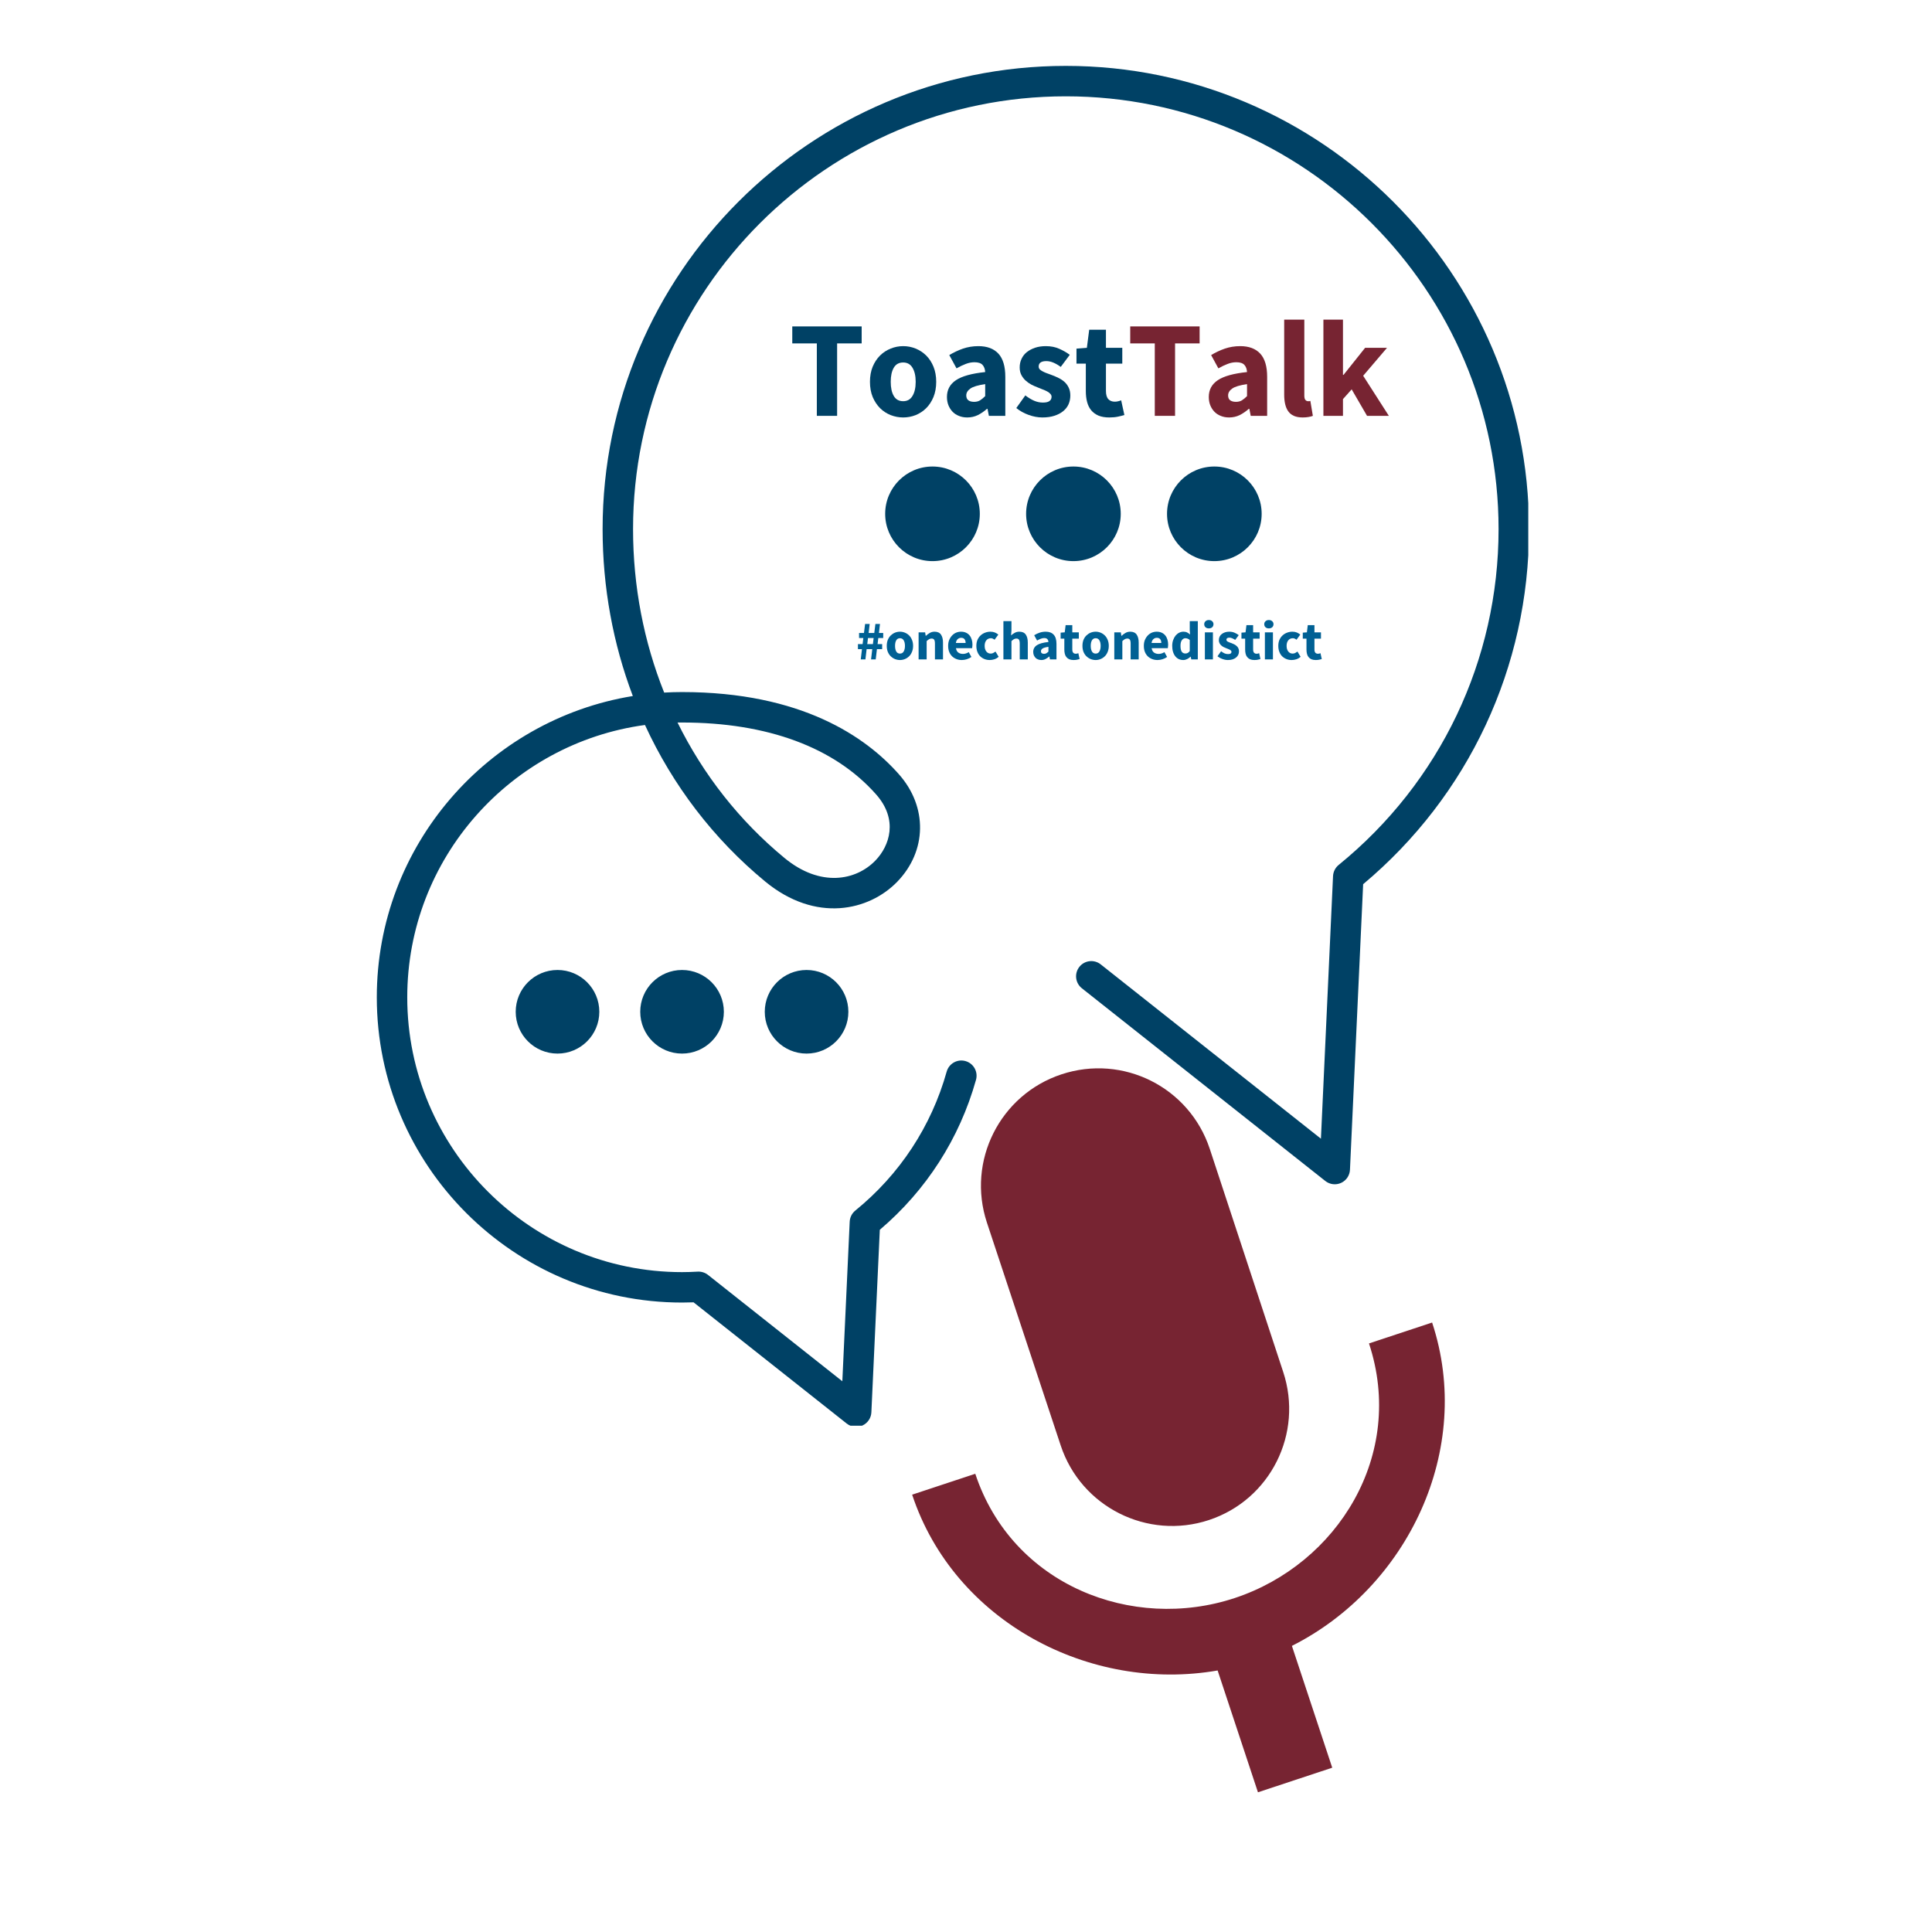 <svg xmlns="http://www.w3.org/2000/svg" xmlns:xlink="http://www.w3.org/1999/xlink" width="500" zoomAndPan="magnify" viewBox="0 0 375 375" height="500" preserveAspectRatio="xMidYMid meet" version="1.0"><defs><g/><clipPath id="d7ecd451a8"><path d="M 177 207 L 281 207 L 281 348 L 177 348 Z M 177 207 " clip-rule="nonzero"/></clipPath><clipPath id="713829e556"><path d="M 155.551 225.176 L 256.652 191.707 L 302.145 329.121 L 201.043 362.594 Z M 155.551 225.176 " clip-rule="nonzero"/></clipPath><clipPath id="7063c08420"><path d="M 155.551 225.176 L 256.652 191.707 L 302.145 329.121 L 201.043 362.594 Z M 155.551 225.176 " clip-rule="nonzero"/></clipPath><clipPath id="c637b8317e"><path d="M 73.137 12.734 L 296.637 12.734 L 296.637 276.734 L 73.137 276.734 Z M 73.137 12.734 " clip-rule="nonzero"/></clipPath></defs><g clip-path="url(#d7ecd451a8)"><g clip-path="url(#713829e556)"><g clip-path="url(#7063c08420)"><path fill="#772432" d="M 234.668 295.035 C 246.602 291.086 253.016 278.203 249.062 266.273 L 234.816 222.996 C 230.855 211.027 217.996 204.566 206.031 208.527 C 194.098 212.477 187.602 225.348 191.562 237.312 L 205.883 280.566 C 209.832 292.5 222.738 298.984 234.668 295.035 Z M 265.719 260.758 C 272.875 282.387 259.613 303.574 239.68 310.172 C 219.785 316.762 196.461 307.684 189.301 286.059 L 177.047 290.113 C 185.195 314.734 211.535 328.57 236.34 324.238 L 244.168 347.883 L 258.586 343.109 L 250.758 319.465 C 273.246 308.141 286.121 281.32 277.973 256.703 Z M 265.719 260.758 " fill-opacity="1" fill-rule="nonzero"/></g></g></g><g clip-path="url(#c637b8317e)"><path fill="#004165" d="M 164.668 196.387 C 164.668 191.906 161.039 188.273 156.555 188.273 C 152.074 188.273 148.441 191.906 148.441 196.387 C 148.441 200.867 152.074 204.5 156.555 204.5 C 161.039 204.5 164.668 200.867 164.668 196.387 Z M 140.5 196.387 C 140.5 191.906 136.867 188.273 132.383 188.273 C 127.902 188.273 124.27 191.906 124.27 196.387 C 124.27 200.867 127.902 204.5 132.383 204.5 C 136.867 204.5 140.5 200.867 140.5 196.387 Z M 116.328 196.387 C 116.328 191.906 112.695 188.273 108.215 188.273 C 103.73 188.273 100.098 191.906 100.098 196.387 C 100.098 200.867 103.73 204.5 108.215 204.5 C 112.695 204.5 116.328 200.867 116.328 196.387 Z M 132.383 140.238 C 148.977 140.238 162.012 145.074 170.078 154.223 C 174.379 159.105 172.68 164.176 169.914 167.031 C 166.152 170.922 159.242 172.277 152.281 166.543 C 143.504 159.305 136.484 150.332 131.508 140.242 C 131.801 140.238 132.094 140.238 132.383 140.238 Z M 167.406 276.688 C 168.414 276.227 169.082 275.238 169.133 274.133 L 170.77 238.703 C 179.805 231.02 186.246 220.984 189.441 209.598 C 189.883 208.023 188.965 206.391 187.391 205.953 C 185.828 205.512 184.191 206.43 183.75 208 C 180.77 218.633 174.637 227.961 166.012 234.973 C 165.359 235.504 164.965 236.289 164.926 237.129 L 163.496 268.102 L 137.422 247.457 C 136.855 247.012 136.141 246.785 135.422 246.824 C 134.32 246.887 133.328 246.918 132.383 246.918 C 102.973 246.918 79.047 222.988 79.047 193.578 C 79.047 166.605 99.168 144.246 125.188 140.719 C 130.57 152.418 138.473 162.816 148.523 171.102 C 158.336 179.191 168.691 176.793 174.16 171.141 C 179.922 165.184 180.066 156.621 174.508 150.32 C 168.078 143.023 155.551 134.328 132.383 134.328 C 131.219 134.328 130.062 134.363 128.914 134.43 C 124.969 124.562 122.875 113.816 122.875 102.699 C 122.875 56.379 160.559 18.695 206.875 18.695 C 253.191 18.695 290.871 56.379 290.871 102.699 C 290.871 128.082 279.559 151.844 259.832 167.887 C 259.18 168.418 258.785 169.203 258.742 170.043 L 256.391 221.02 L 213.652 187.188 C 212.375 186.172 210.516 186.391 209.504 187.668 C 208.492 188.949 208.707 190.805 209.988 191.82 L 257.242 229.23 C 258.113 229.918 259.293 230.062 260.301 229.602 C 261.309 229.145 261.977 228.16 262.027 227.051 L 264.586 171.621 C 285.066 154.469 296.781 129.426 296.781 102.699 C 296.781 53.121 256.449 12.789 206.875 12.789 C 157.297 12.789 116.965 53.121 116.965 102.699 C 116.965 114.008 118.996 124.965 122.832 135.098 C 94.688 139.68 73.137 164.16 73.137 193.578 C 73.137 226.246 99.715 252.824 132.383 252.824 C 133.102 252.824 133.84 252.809 134.621 252.781 L 164.348 276.312 C 164.879 276.734 165.527 276.953 166.184 276.953 C 166.598 276.953 167.016 276.863 167.406 276.688 Z M 244.887 99.734 C 244.887 94.664 240.773 90.551 235.703 90.551 C 230.633 90.551 226.52 94.664 226.52 99.734 C 226.52 104.805 230.633 108.914 235.703 108.914 C 240.773 108.914 244.887 104.805 244.887 99.734 Z M 217.535 99.734 C 217.535 94.664 213.422 90.551 208.352 90.551 C 203.281 90.551 199.168 94.664 199.168 99.734 C 199.168 104.805 203.281 108.914 208.352 108.914 C 213.422 108.914 217.535 104.805 217.535 99.734 Z M 180.996 108.914 C 175.926 108.914 171.812 104.805 171.812 99.734 C 171.812 94.664 175.926 90.551 180.996 90.551 C 186.066 90.551 190.18 94.664 190.18 99.734 C 190.18 104.805 186.066 108.914 180.996 108.914 " fill-opacity="1" fill-rule="nonzero"/></g><g fill="#004165" fill-opacity="1"><g transform="translate(153.109, 80.716)"><g><path d="M 5.438 0 L 5.438 -14.062 L 0.672 -14.062 L 0.672 -17.359 L 14.141 -17.359 L 14.141 -14.062 L 9.375 -14.062 L 9.375 0 Z M 5.438 0 "/></g></g></g><g fill="#004165" fill-opacity="1"><g transform="translate(167.906, 80.716)"><g><path d="M 7.406 0.312 C 6.57 0.312 5.766 0.16 4.984 -0.141 C 4.203 -0.453 3.516 -0.898 2.922 -1.484 C 2.328 -2.078 1.848 -2.801 1.484 -3.656 C 1.129 -4.52 0.953 -5.504 0.953 -6.609 C 0.953 -7.703 1.129 -8.68 1.484 -9.547 C 1.848 -10.41 2.328 -11.133 2.922 -11.719 C 3.516 -12.301 4.203 -12.75 4.984 -13.062 C 5.766 -13.375 6.57 -13.531 7.406 -13.531 C 8.238 -13.531 9.039 -13.375 9.812 -13.062 C 10.582 -12.75 11.266 -12.301 11.859 -11.719 C 12.453 -11.133 12.926 -10.41 13.281 -9.547 C 13.633 -8.68 13.812 -7.703 13.812 -6.609 C 13.812 -5.504 13.633 -4.52 13.281 -3.656 C 12.926 -2.801 12.453 -2.078 11.859 -1.484 C 11.266 -0.898 10.582 -0.453 9.812 -0.141 C 9.039 0.16 8.238 0.312 7.406 0.312 Z M 7.406 -2.844 C 8.195 -2.844 8.797 -3.18 9.203 -3.859 C 9.617 -4.535 9.828 -5.453 9.828 -6.609 C 9.828 -7.754 9.617 -8.664 9.203 -9.344 C 8.797 -10.02 8.195 -10.359 7.406 -10.359 C 6.582 -10.359 5.973 -10.02 5.578 -9.344 C 5.18 -8.664 4.984 -7.754 4.984 -6.609 C 4.984 -5.453 5.18 -4.535 5.578 -3.859 C 5.973 -3.18 6.582 -2.844 7.406 -2.844 Z M 7.406 -2.844 "/></g></g></g><g fill="#004165" fill-opacity="1"><g transform="translate(182.677, 80.716)"><g><path d="M 5.062 0.312 C 4.457 0.312 3.91 0.207 3.422 0 C 2.93 -0.195 2.516 -0.477 2.172 -0.844 C 1.836 -1.207 1.578 -1.629 1.391 -2.109 C 1.211 -2.586 1.125 -3.109 1.125 -3.672 C 1.125 -5.055 1.707 -6.141 2.875 -6.922 C 4.039 -7.703 5.93 -8.227 8.547 -8.5 C 8.516 -9.082 8.344 -9.547 8.031 -9.891 C 7.719 -10.234 7.195 -10.406 6.469 -10.406 C 5.906 -10.406 5.344 -10.297 4.781 -10.078 C 4.219 -9.867 3.617 -9.582 2.984 -9.219 L 1.578 -11.797 C 2.422 -12.305 3.305 -12.723 4.234 -13.047 C 5.172 -13.367 6.164 -13.531 7.219 -13.531 C 8.914 -13.531 10.211 -13.047 11.109 -12.078 C 12.004 -11.109 12.453 -9.602 12.453 -7.562 L 12.453 0 L 9.266 0 L 9 -1.359 L 8.891 -1.359 C 8.328 -0.859 7.734 -0.453 7.109 -0.141 C 6.484 0.16 5.801 0.312 5.062 0.312 Z M 6.391 -2.719 C 6.836 -2.719 7.219 -2.812 7.531 -3 C 7.852 -3.195 8.191 -3.473 8.547 -3.828 L 8.547 -6.156 C 7.16 -5.957 6.203 -5.672 5.672 -5.297 C 5.141 -4.922 4.875 -4.477 4.875 -3.969 C 4.875 -3.539 5.008 -3.223 5.281 -3.016 C 5.562 -2.816 5.93 -2.719 6.391 -2.719 Z M 6.391 -2.719 "/></g></g></g><g fill="#004165" fill-opacity="1"><g transform="translate(196.702, 80.716)"><g><path d="M 5.625 0.312 C 4.75 0.312 3.852 0.145 2.938 -0.188 C 2.031 -0.52 1.238 -0.961 0.562 -1.516 L 2.312 -3.969 C 2.914 -3.508 3.492 -3.16 4.047 -2.922 C 4.598 -2.691 5.156 -2.578 5.719 -2.578 C 6.312 -2.578 6.738 -2.676 7 -2.875 C 7.27 -3.07 7.406 -3.348 7.406 -3.703 C 7.406 -3.91 7.328 -4.098 7.172 -4.266 C 7.023 -4.441 6.82 -4.598 6.562 -4.734 C 6.301 -4.879 6.008 -5.008 5.688 -5.125 C 5.375 -5.238 5.051 -5.367 4.719 -5.516 C 4.301 -5.672 3.891 -5.852 3.484 -6.062 C 3.078 -6.281 2.703 -6.547 2.359 -6.859 C 2.023 -7.172 1.75 -7.535 1.531 -7.953 C 1.32 -8.367 1.219 -8.852 1.219 -9.406 C 1.219 -10 1.336 -10.551 1.578 -11.062 C 1.816 -11.582 2.16 -12.02 2.609 -12.375 C 3.055 -12.727 3.586 -13.008 4.203 -13.219 C 4.828 -13.426 5.52 -13.531 6.281 -13.531 C 7.289 -13.531 8.176 -13.352 8.938 -13 C 9.707 -12.656 10.375 -12.27 10.938 -11.844 L 9.188 -9.5 C 8.707 -9.852 8.234 -10.129 7.766 -10.328 C 7.305 -10.523 6.848 -10.625 6.391 -10.625 C 5.398 -10.625 4.906 -10.273 4.906 -9.578 C 4.906 -9.367 4.973 -9.188 5.109 -9.031 C 5.254 -8.883 5.445 -8.75 5.688 -8.625 C 5.926 -8.5 6.195 -8.379 6.5 -8.266 C 6.812 -8.148 7.141 -8.031 7.484 -7.906 C 7.91 -7.75 8.332 -7.566 8.75 -7.359 C 9.164 -7.16 9.547 -6.91 9.891 -6.609 C 10.234 -6.305 10.508 -5.938 10.719 -5.5 C 10.938 -5.062 11.047 -4.539 11.047 -3.938 C 11.047 -3.332 10.93 -2.77 10.703 -2.25 C 10.473 -1.738 10.125 -1.289 9.656 -0.906 C 9.195 -0.531 8.629 -0.234 7.953 -0.016 C 7.285 0.203 6.508 0.312 5.625 0.312 Z M 5.625 0.312 "/></g></g></g><g fill="#004165" fill-opacity="1"><g transform="translate(208.492, 80.716)"><g><path d="M 6.812 0.312 C 6 0.312 5.301 0.191 4.719 -0.047 C 4.145 -0.297 3.676 -0.641 3.312 -1.078 C 2.945 -1.523 2.68 -2.062 2.516 -2.688 C 2.348 -3.32 2.266 -4.023 2.266 -4.797 L 2.266 -10.141 L 0.453 -10.141 L 0.453 -13.047 L 2.469 -13.203 L 2.922 -16.719 L 6.172 -16.719 L 6.172 -13.203 L 9.344 -13.203 L 9.344 -10.141 L 6.172 -10.141 L 6.172 -4.844 C 6.172 -4.102 6.328 -3.566 6.641 -3.234 C 6.953 -2.91 7.363 -2.75 7.875 -2.75 C 8.094 -2.75 8.312 -2.773 8.531 -2.828 C 8.75 -2.879 8.945 -2.941 9.125 -3.016 L 9.75 -0.156 C 9.395 -0.051 8.977 0.051 8.5 0.156 C 8.02 0.258 7.457 0.312 6.812 0.312 Z M 6.812 0.312 "/></g></g></g><g fill="#772432" fill-opacity="1"><g transform="translate(218.704, 80.716)"><g><path d="M 5.438 0 L 5.438 -14.062 L 0.672 -14.062 L 0.672 -17.359 L 14.141 -17.359 L 14.141 -14.062 L 9.375 -14.062 L 9.375 0 Z M 5.438 0 "/></g></g></g><g fill="#772432" fill-opacity="1"><g transform="translate(233.501, 80.716)"><g><path d="M 5.062 0.312 C 4.457 0.312 3.91 0.207 3.422 0 C 2.93 -0.195 2.516 -0.477 2.172 -0.844 C 1.836 -1.207 1.578 -1.629 1.391 -2.109 C 1.211 -2.586 1.125 -3.109 1.125 -3.672 C 1.125 -5.055 1.707 -6.141 2.875 -6.922 C 4.039 -7.703 5.93 -8.227 8.547 -8.5 C 8.516 -9.082 8.344 -9.547 8.031 -9.891 C 7.719 -10.234 7.195 -10.406 6.469 -10.406 C 5.906 -10.406 5.344 -10.297 4.781 -10.078 C 4.219 -9.867 3.617 -9.582 2.984 -9.219 L 1.578 -11.797 C 2.422 -12.305 3.305 -12.723 4.234 -13.047 C 5.172 -13.367 6.164 -13.531 7.219 -13.531 C 8.914 -13.531 10.211 -13.047 11.109 -12.078 C 12.004 -11.109 12.453 -9.602 12.453 -7.562 L 12.453 0 L 9.266 0 L 9 -1.359 L 8.891 -1.359 C 8.328 -0.859 7.734 -0.453 7.109 -0.141 C 6.484 0.16 5.801 0.312 5.062 0.312 Z M 6.391 -2.719 C 6.836 -2.719 7.219 -2.812 7.531 -3 C 7.852 -3.195 8.191 -3.473 8.547 -3.828 L 8.547 -6.156 C 7.16 -5.957 6.203 -5.672 5.672 -5.297 C 5.141 -4.922 4.875 -4.477 4.875 -3.969 C 4.875 -3.539 5.008 -3.223 5.281 -3.016 C 5.562 -2.816 5.93 -2.719 6.391 -2.719 Z M 6.391 -2.719 "/></g></g></g><g fill="#772432" fill-opacity="1"><g transform="translate(247.527, 80.716)"><g><path d="M 5.328 0.312 C 4.648 0.312 4.078 0.207 3.609 0 C 3.148 -0.207 2.785 -0.504 2.516 -0.891 C 2.242 -1.273 2.047 -1.738 1.922 -2.281 C 1.797 -2.82 1.734 -3.426 1.734 -4.094 L 1.734 -18.672 L 5.641 -18.672 L 5.641 -3.938 C 5.641 -3.531 5.711 -3.242 5.859 -3.078 C 6.016 -2.922 6.176 -2.844 6.344 -2.844 C 6.426 -2.844 6.5 -2.844 6.562 -2.844 C 6.625 -2.844 6.707 -2.863 6.812 -2.906 L 7.297 0 C 7.078 0.094 6.801 0.164 6.469 0.219 C 6.145 0.281 5.766 0.312 5.328 0.312 Z M 5.328 0.312 "/></g></g></g><g fill="#772432" fill-opacity="1"><g transform="translate(255.138, 80.716)"><g><path d="M 1.734 0 L 1.734 -18.672 L 5.531 -18.672 L 5.531 -7.953 L 5.641 -7.953 L 9.828 -13.203 L 14.078 -13.203 L 9.453 -7.781 L 14.438 0 L 10.203 0 L 7.219 -5.141 L 5.531 -3.25 L 5.531 0 Z M 1.734 0 "/></g></g></g><g fill="#006094" fill-opacity="1"><g transform="translate(166.165, 127.986)"><g><path d="M 0.906 0 L 1.141 -1.984 L 0.359 -1.984 L 0.359 -2.969 L 1.266 -2.969 L 1.406 -4.141 L 0.578 -4.141 L 0.578 -5.125 L 1.531 -5.125 L 1.75 -6.875 L 2.641 -6.875 L 2.438 -5.125 L 3.531 -5.125 L 3.75 -6.875 L 4.641 -6.875 L 4.438 -5.125 L 5.266 -5.125 L 5.266 -4.141 L 4.312 -4.141 L 4.172 -2.969 L 5.062 -2.969 L 5.062 -1.984 L 4.047 -1.984 L 3.812 0 L 2.906 0 L 3.141 -1.984 L 2.047 -1.984 L 1.812 0 Z M 2.172 -2.969 L 3.266 -2.969 L 3.406 -4.141 L 2.312 -4.141 Z M 2.172 -2.969 "/></g></g></g><g fill="#006094" fill-opacity="1"><g transform="translate(171.746, 127.986)"><g><path d="M 2.938 0.125 C 2.602 0.125 2.281 0.062 1.969 -0.062 C 1.664 -0.188 1.395 -0.363 1.156 -0.594 C 0.914 -0.82 0.723 -1.109 0.578 -1.453 C 0.441 -1.797 0.375 -2.188 0.375 -2.625 C 0.375 -3.062 0.441 -3.453 0.578 -3.797 C 0.723 -4.141 0.914 -4.426 1.156 -4.656 C 1.395 -4.883 1.664 -5.062 1.969 -5.188 C 2.281 -5.312 2.602 -5.375 2.938 -5.375 C 3.27 -5.375 3.586 -5.312 3.891 -5.188 C 4.203 -5.062 4.473 -4.883 4.703 -4.656 C 4.941 -4.426 5.129 -4.141 5.266 -3.797 C 5.41 -3.453 5.484 -3.062 5.484 -2.625 C 5.484 -2.188 5.41 -1.797 5.266 -1.453 C 5.129 -1.109 4.941 -0.82 4.703 -0.594 C 4.473 -0.363 4.203 -0.188 3.891 -0.062 C 3.586 0.062 3.27 0.125 2.938 0.125 Z M 2.938 -1.125 C 3.258 -1.125 3.5 -1.258 3.656 -1.531 C 3.82 -1.801 3.906 -2.164 3.906 -2.625 C 3.906 -3.082 3.82 -3.441 3.656 -3.703 C 3.5 -3.973 3.258 -4.109 2.938 -4.109 C 2.613 -4.109 2.375 -3.973 2.219 -3.703 C 2.062 -3.441 1.984 -3.082 1.984 -2.625 C 1.984 -2.164 2.062 -1.801 2.219 -1.531 C 2.375 -1.258 2.613 -1.125 2.938 -1.125 Z M 2.938 -1.125 "/></g></g></g><g fill="#006094" fill-opacity="1"><g transform="translate(177.613, 127.986)"><g><path d="M 0.688 0 L 0.688 -5.25 L 1.953 -5.25 L 2.062 -4.578 L 2.109 -4.578 C 2.328 -4.785 2.57 -4.969 2.844 -5.125 C 3.113 -5.289 3.426 -5.375 3.781 -5.375 C 4.352 -5.375 4.77 -5.188 5.031 -4.812 C 5.289 -4.438 5.422 -3.922 5.422 -3.266 L 5.422 0 L 3.859 0 L 3.859 -3.062 C 3.859 -3.438 3.805 -3.691 3.703 -3.828 C 3.598 -3.973 3.438 -4.047 3.219 -4.047 C 3.02 -4.047 2.848 -4 2.703 -3.906 C 2.566 -3.82 2.414 -3.703 2.25 -3.547 L 2.25 0 Z M 0.688 0 "/></g></g></g><g fill="#006094" fill-opacity="1"><g transform="translate(183.66, 127.986)"><g><path d="M 3.031 0.125 C 2.656 0.125 2.305 0.062 1.984 -0.062 C 1.66 -0.188 1.379 -0.363 1.141 -0.594 C 0.898 -0.832 0.711 -1.117 0.578 -1.453 C 0.441 -1.797 0.375 -2.188 0.375 -2.625 C 0.375 -3.051 0.441 -3.43 0.578 -3.766 C 0.723 -4.109 0.91 -4.398 1.141 -4.641 C 1.367 -4.879 1.629 -5.062 1.922 -5.188 C 2.223 -5.312 2.535 -5.375 2.859 -5.375 C 3.234 -5.375 3.555 -5.312 3.828 -5.188 C 4.109 -5.062 4.344 -4.883 4.531 -4.656 C 4.719 -4.426 4.859 -4.156 4.953 -3.844 C 5.047 -3.539 5.094 -3.211 5.094 -2.859 C 5.094 -2.711 5.082 -2.578 5.062 -2.453 C 5.051 -2.328 5.039 -2.234 5.031 -2.172 L 1.891 -2.172 C 1.953 -1.785 2.102 -1.504 2.344 -1.328 C 2.594 -1.148 2.895 -1.062 3.25 -1.062 C 3.625 -1.062 4 -1.176 4.375 -1.406 L 4.891 -0.469 C 4.629 -0.281 4.332 -0.133 4 -0.031 C 3.676 0.07 3.352 0.125 3.031 0.125 Z M 1.875 -3.188 L 3.766 -3.188 C 3.766 -3.488 3.695 -3.727 3.562 -3.906 C 3.426 -4.094 3.203 -4.188 2.891 -4.188 C 2.641 -4.188 2.422 -4.102 2.234 -3.938 C 2.047 -3.781 1.926 -3.531 1.875 -3.188 Z M 1.875 -3.188 "/></g></g></g><g fill="#006094" fill-opacity="1"><g transform="translate(189.136, 127.986)"><g><path d="M 2.969 0.125 C 2.602 0.125 2.266 0.062 1.953 -0.062 C 1.641 -0.188 1.363 -0.363 1.125 -0.594 C 0.895 -0.82 0.711 -1.109 0.578 -1.453 C 0.441 -1.797 0.375 -2.188 0.375 -2.625 C 0.375 -3.062 0.445 -3.453 0.594 -3.797 C 0.75 -4.141 0.953 -4.426 1.203 -4.656 C 1.453 -4.883 1.742 -5.062 2.078 -5.188 C 2.41 -5.312 2.754 -5.375 3.109 -5.375 C 3.43 -5.375 3.719 -5.32 3.969 -5.219 C 4.219 -5.113 4.441 -4.977 4.641 -4.812 L 3.906 -3.812 C 3.664 -4.008 3.43 -4.109 3.203 -4.109 C 2.828 -4.109 2.531 -3.973 2.312 -3.703 C 2.094 -3.441 1.984 -3.082 1.984 -2.625 C 1.984 -2.164 2.094 -1.801 2.312 -1.531 C 2.531 -1.258 2.812 -1.125 3.156 -1.125 C 3.32 -1.125 3.484 -1.16 3.641 -1.234 C 3.797 -1.316 3.945 -1.41 4.094 -1.516 L 4.703 -0.5 C 4.441 -0.27 4.16 -0.109 3.859 -0.016 C 3.555 0.078 3.258 0.125 2.969 0.125 Z M 2.969 0.125 "/></g></g></g><g fill="#006094" fill-opacity="1"><g transform="translate(194.073, 127.986)"><g><path d="M 0.688 0 L 0.688 -7.422 L 2.25 -7.422 L 2.25 -5.594 L 2.172 -4.656 C 2.367 -4.832 2.598 -4.992 2.859 -5.141 C 3.117 -5.297 3.426 -5.375 3.781 -5.375 C 4.352 -5.375 4.77 -5.188 5.031 -4.812 C 5.289 -4.438 5.422 -3.922 5.422 -3.266 L 5.422 0 L 3.859 0 L 3.859 -3.062 C 3.859 -3.438 3.805 -3.691 3.703 -3.828 C 3.598 -3.973 3.438 -4.047 3.219 -4.047 C 3.02 -4.047 2.848 -4 2.703 -3.906 C 2.566 -3.82 2.414 -3.703 2.25 -3.547 L 2.25 0 Z M 0.688 0 "/></g></g></g><g fill="#006094" fill-opacity="1"><g transform="translate(200.109, 127.986)"><g><path d="M 2.016 0.125 C 1.773 0.125 1.555 0.082 1.359 0 C 1.16 -0.07 0.992 -0.18 0.859 -0.328 C 0.734 -0.473 0.629 -0.641 0.547 -0.828 C 0.473 -1.023 0.438 -1.234 0.438 -1.453 C 0.438 -2.004 0.672 -2.438 1.141 -2.75 C 1.609 -3.062 2.359 -3.27 3.391 -3.375 C 3.379 -3.602 3.312 -3.785 3.188 -3.922 C 3.062 -4.066 2.859 -4.141 2.578 -4.141 C 2.348 -4.141 2.117 -4.094 1.891 -4 C 1.672 -3.914 1.438 -3.801 1.188 -3.656 L 0.625 -4.688 C 0.957 -4.895 1.312 -5.062 1.688 -5.188 C 2.062 -5.312 2.453 -5.375 2.859 -5.375 C 3.535 -5.375 4.051 -5.18 4.406 -4.797 C 4.77 -4.41 4.953 -3.812 4.953 -3 L 4.953 0 L 3.688 0 L 3.578 -0.547 L 3.531 -0.547 C 3.301 -0.348 3.062 -0.188 2.812 -0.062 C 2.57 0.062 2.305 0.125 2.016 0.125 Z M 2.531 -1.078 C 2.707 -1.078 2.859 -1.113 2.984 -1.188 C 3.117 -1.27 3.254 -1.379 3.391 -1.516 L 3.391 -2.438 C 2.848 -2.363 2.469 -2.254 2.25 -2.109 C 2.039 -1.961 1.938 -1.785 1.938 -1.578 C 1.938 -1.41 1.988 -1.285 2.094 -1.203 C 2.207 -1.117 2.352 -1.078 2.531 -1.078 Z M 2.531 -1.078 "/></g></g></g><g fill="#006094" fill-opacity="1"><g transform="translate(205.68, 127.986)"><g><path d="M 2.703 0.125 C 2.379 0.125 2.102 0.078 1.875 -0.016 C 1.645 -0.117 1.457 -0.258 1.312 -0.438 C 1.164 -0.613 1.062 -0.828 1 -1.078 C 0.938 -1.328 0.906 -1.602 0.906 -1.906 L 0.906 -4.031 L 0.188 -4.031 L 0.188 -5.188 L 0.984 -5.25 L 1.156 -6.641 L 2.453 -6.641 L 2.453 -5.25 L 3.719 -5.25 L 3.719 -4.031 L 2.453 -4.031 L 2.453 -1.922 C 2.453 -1.629 2.516 -1.414 2.641 -1.281 C 2.766 -1.156 2.926 -1.094 3.125 -1.094 C 3.219 -1.094 3.305 -1.102 3.391 -1.125 C 3.473 -1.145 3.551 -1.172 3.625 -1.203 L 3.875 -0.062 C 3.727 -0.02 3.562 0.02 3.375 0.062 C 3.188 0.102 2.961 0.125 2.703 0.125 Z M 2.703 0.125 "/></g></g></g><g fill="#006094" fill-opacity="1"><g transform="translate(209.729, 127.986)"><g><path d="M 2.938 0.125 C 2.602 0.125 2.281 0.062 1.969 -0.062 C 1.664 -0.188 1.395 -0.363 1.156 -0.594 C 0.914 -0.82 0.723 -1.109 0.578 -1.453 C 0.441 -1.797 0.375 -2.188 0.375 -2.625 C 0.375 -3.062 0.441 -3.453 0.578 -3.797 C 0.723 -4.141 0.914 -4.426 1.156 -4.656 C 1.395 -4.883 1.664 -5.062 1.969 -5.188 C 2.281 -5.312 2.602 -5.375 2.938 -5.375 C 3.27 -5.375 3.586 -5.312 3.891 -5.188 C 4.203 -5.062 4.473 -4.883 4.703 -4.656 C 4.941 -4.426 5.129 -4.141 5.266 -3.797 C 5.41 -3.453 5.484 -3.062 5.484 -2.625 C 5.484 -2.188 5.41 -1.797 5.266 -1.453 C 5.129 -1.109 4.941 -0.82 4.703 -0.594 C 4.473 -0.363 4.203 -0.188 3.891 -0.062 C 3.586 0.062 3.27 0.125 2.938 0.125 Z M 2.938 -1.125 C 3.258 -1.125 3.5 -1.258 3.656 -1.531 C 3.82 -1.801 3.906 -2.164 3.906 -2.625 C 3.906 -3.082 3.82 -3.441 3.656 -3.703 C 3.5 -3.973 3.258 -4.109 2.938 -4.109 C 2.613 -4.109 2.375 -3.973 2.219 -3.703 C 2.062 -3.441 1.984 -3.082 1.984 -2.625 C 1.984 -2.164 2.062 -1.801 2.219 -1.531 C 2.375 -1.258 2.613 -1.125 2.938 -1.125 Z M 2.938 -1.125 "/></g></g></g><g fill="#006094" fill-opacity="1"><g transform="translate(215.596, 127.986)"><g><path d="M 0.688 0 L 0.688 -5.25 L 1.953 -5.25 L 2.062 -4.578 L 2.109 -4.578 C 2.328 -4.785 2.57 -4.969 2.844 -5.125 C 3.113 -5.289 3.426 -5.375 3.781 -5.375 C 4.352 -5.375 4.77 -5.188 5.031 -4.812 C 5.289 -4.438 5.422 -3.922 5.422 -3.266 L 5.422 0 L 3.859 0 L 3.859 -3.062 C 3.859 -3.438 3.805 -3.691 3.703 -3.828 C 3.598 -3.973 3.438 -4.047 3.219 -4.047 C 3.02 -4.047 2.848 -4 2.703 -3.906 C 2.566 -3.82 2.414 -3.703 2.25 -3.547 L 2.25 0 Z M 0.688 0 "/></g></g></g><g fill="#006094" fill-opacity="1"><g transform="translate(221.643, 127.986)"><g><path d="M 3.031 0.125 C 2.656 0.125 2.305 0.062 1.984 -0.062 C 1.66 -0.188 1.379 -0.363 1.141 -0.594 C 0.898 -0.832 0.711 -1.117 0.578 -1.453 C 0.441 -1.797 0.375 -2.188 0.375 -2.625 C 0.375 -3.051 0.441 -3.43 0.578 -3.766 C 0.723 -4.109 0.91 -4.398 1.141 -4.641 C 1.367 -4.879 1.629 -5.062 1.922 -5.188 C 2.223 -5.312 2.535 -5.375 2.859 -5.375 C 3.234 -5.375 3.555 -5.312 3.828 -5.188 C 4.109 -5.062 4.344 -4.883 4.531 -4.656 C 4.719 -4.426 4.859 -4.156 4.953 -3.844 C 5.047 -3.539 5.094 -3.211 5.094 -2.859 C 5.094 -2.711 5.082 -2.578 5.062 -2.453 C 5.051 -2.328 5.039 -2.234 5.031 -2.172 L 1.891 -2.172 C 1.953 -1.785 2.102 -1.504 2.344 -1.328 C 2.594 -1.148 2.895 -1.062 3.25 -1.062 C 3.625 -1.062 4 -1.176 4.375 -1.406 L 4.891 -0.469 C 4.629 -0.281 4.332 -0.133 4 -0.031 C 3.676 0.07 3.352 0.125 3.031 0.125 Z M 1.875 -3.188 L 3.766 -3.188 C 3.766 -3.488 3.695 -3.727 3.562 -3.906 C 3.426 -4.094 3.203 -4.188 2.891 -4.188 C 2.641 -4.188 2.422 -4.102 2.234 -3.938 C 2.047 -3.781 1.926 -3.531 1.875 -3.188 Z M 1.875 -3.188 "/></g></g></g><g fill="#006094" fill-opacity="1"><g transform="translate(227.119, 127.986)"><g><path d="M 2.562 0.125 C 2.238 0.125 1.941 0.062 1.672 -0.062 C 1.41 -0.188 1.188 -0.367 1 -0.609 C 0.812 -0.848 0.664 -1.133 0.562 -1.469 C 0.457 -1.812 0.406 -2.195 0.406 -2.625 C 0.406 -3.051 0.469 -3.43 0.594 -3.766 C 0.719 -4.109 0.879 -4.398 1.078 -4.641 C 1.285 -4.879 1.52 -5.062 1.781 -5.188 C 2.039 -5.312 2.312 -5.375 2.594 -5.375 C 2.883 -5.375 3.125 -5.32 3.312 -5.219 C 3.508 -5.125 3.695 -4.992 3.875 -4.828 L 3.812 -5.625 L 3.812 -7.422 L 5.375 -7.422 L 5.375 0 L 4.109 0 L 4 -0.516 L 3.953 -0.516 C 3.773 -0.336 3.562 -0.188 3.312 -0.062 C 3.062 0.062 2.812 0.125 2.562 0.125 Z M 2.969 -1.141 C 3.133 -1.141 3.285 -1.176 3.422 -1.25 C 3.555 -1.32 3.688 -1.445 3.812 -1.625 L 3.812 -3.766 C 3.676 -3.891 3.531 -3.977 3.375 -4.031 C 3.227 -4.082 3.086 -4.109 2.953 -4.109 C 2.703 -4.109 2.484 -3.988 2.297 -3.75 C 2.109 -3.508 2.016 -3.141 2.016 -2.641 C 2.016 -2.117 2.094 -1.738 2.25 -1.5 C 2.414 -1.258 2.656 -1.141 2.969 -1.141 Z M 2.969 -1.141 "/></g></g></g><g fill="#006094" fill-opacity="1"><g transform="translate(233.177, 127.986)"><g><path d="M 0.688 0 L 0.688 -5.25 L 2.25 -5.25 L 2.25 0 Z M 1.453 -6.016 C 1.191 -6.016 0.977 -6.086 0.812 -6.234 C 0.645 -6.391 0.562 -6.586 0.562 -6.828 C 0.562 -7.066 0.645 -7.258 0.812 -7.406 C 0.977 -7.562 1.191 -7.641 1.453 -7.641 C 1.723 -7.641 1.941 -7.562 2.109 -7.406 C 2.273 -7.258 2.359 -7.066 2.359 -6.828 C 2.359 -6.586 2.273 -6.391 2.109 -6.234 C 1.941 -6.086 1.723 -6.016 1.453 -6.016 Z M 1.453 -6.016 "/></g></g></g><g fill="#006094" fill-opacity="1"><g transform="translate(236.094, 127.986)"><g><path d="M 2.234 0.125 C 1.891 0.125 1.535 0.055 1.172 -0.078 C 0.805 -0.211 0.488 -0.391 0.219 -0.609 L 0.922 -1.578 C 1.16 -1.391 1.391 -1.25 1.609 -1.156 C 1.828 -1.07 2.051 -1.031 2.281 -1.031 C 2.508 -1.031 2.676 -1.066 2.781 -1.141 C 2.883 -1.223 2.938 -1.332 2.938 -1.469 C 2.938 -1.551 2.906 -1.625 2.844 -1.688 C 2.789 -1.758 2.711 -1.82 2.609 -1.875 C 2.504 -1.938 2.391 -1.988 2.266 -2.031 C 2.141 -2.082 2.008 -2.133 1.875 -2.188 C 1.707 -2.25 1.539 -2.32 1.375 -2.406 C 1.219 -2.488 1.07 -2.594 0.938 -2.719 C 0.801 -2.844 0.691 -2.988 0.609 -3.156 C 0.523 -3.32 0.484 -3.516 0.484 -3.734 C 0.484 -3.973 0.531 -4.191 0.625 -4.391 C 0.719 -4.598 0.852 -4.77 1.031 -4.906 C 1.207 -5.051 1.422 -5.164 1.672 -5.25 C 1.922 -5.332 2.195 -5.375 2.5 -5.375 C 2.895 -5.375 3.242 -5.305 3.547 -5.172 C 3.859 -5.035 4.125 -4.879 4.344 -4.703 L 3.656 -3.781 C 3.457 -3.914 3.266 -4.02 3.078 -4.094 C 2.898 -4.176 2.719 -4.219 2.531 -4.219 C 2.145 -4.219 1.953 -4.082 1.953 -3.812 C 1.953 -3.727 1.977 -3.656 2.031 -3.594 C 2.082 -3.531 2.156 -3.473 2.25 -3.422 C 2.352 -3.379 2.461 -3.332 2.578 -3.281 C 2.703 -3.238 2.832 -3.191 2.969 -3.141 C 3.133 -3.078 3.301 -3.004 3.469 -2.922 C 3.633 -2.836 3.785 -2.734 3.922 -2.609 C 4.066 -2.492 4.18 -2.348 4.266 -2.172 C 4.348 -2.004 4.391 -1.801 4.391 -1.562 C 4.391 -1.32 4.344 -1.098 4.25 -0.891 C 4.156 -0.691 4.016 -0.516 3.828 -0.359 C 3.648 -0.211 3.426 -0.094 3.156 0 C 2.895 0.082 2.586 0.125 2.234 0.125 Z M 2.234 0.125 "/></g></g></g><g fill="#006094" fill-opacity="1"><g transform="translate(240.777, 127.986)"><g><path d="M 2.703 0.125 C 2.379 0.125 2.102 0.078 1.875 -0.016 C 1.645 -0.117 1.457 -0.258 1.312 -0.438 C 1.164 -0.613 1.062 -0.828 1 -1.078 C 0.938 -1.328 0.906 -1.602 0.906 -1.906 L 0.906 -4.031 L 0.188 -4.031 L 0.188 -5.188 L 0.984 -5.25 L 1.156 -6.641 L 2.453 -6.641 L 2.453 -5.25 L 3.719 -5.25 L 3.719 -4.031 L 2.453 -4.031 L 2.453 -1.922 C 2.453 -1.629 2.516 -1.414 2.641 -1.281 C 2.766 -1.156 2.926 -1.094 3.125 -1.094 C 3.219 -1.094 3.305 -1.102 3.391 -1.125 C 3.473 -1.145 3.551 -1.172 3.625 -1.203 L 3.875 -0.062 C 3.727 -0.02 3.562 0.02 3.375 0.062 C 3.188 0.102 2.961 0.125 2.703 0.125 Z M 2.703 0.125 "/></g></g></g><g fill="#006094" fill-opacity="1"><g transform="translate(244.826, 127.986)"><g><path d="M 0.688 0 L 0.688 -5.25 L 2.25 -5.25 L 2.25 0 Z M 1.453 -6.016 C 1.191 -6.016 0.977 -6.086 0.812 -6.234 C 0.645 -6.391 0.562 -6.586 0.562 -6.828 C 0.562 -7.066 0.645 -7.258 0.812 -7.406 C 0.977 -7.562 1.191 -7.641 1.453 -7.641 C 1.723 -7.641 1.941 -7.562 2.109 -7.406 C 2.273 -7.258 2.359 -7.066 2.359 -6.828 C 2.359 -6.586 2.273 -6.391 2.109 -6.234 C 1.941 -6.086 1.723 -6.016 1.453 -6.016 Z M 1.453 -6.016 "/></g></g></g><g fill="#006094" fill-opacity="1"><g transform="translate(247.744, 127.986)"><g><path d="M 2.969 0.125 C 2.602 0.125 2.266 0.062 1.953 -0.062 C 1.641 -0.188 1.363 -0.363 1.125 -0.594 C 0.895 -0.82 0.711 -1.109 0.578 -1.453 C 0.441 -1.797 0.375 -2.188 0.375 -2.625 C 0.375 -3.062 0.445 -3.453 0.594 -3.797 C 0.75 -4.141 0.953 -4.426 1.203 -4.656 C 1.453 -4.883 1.742 -5.062 2.078 -5.188 C 2.41 -5.312 2.754 -5.375 3.109 -5.375 C 3.43 -5.375 3.719 -5.32 3.969 -5.219 C 4.219 -5.113 4.441 -4.977 4.641 -4.812 L 3.906 -3.812 C 3.664 -4.008 3.43 -4.109 3.203 -4.109 C 2.828 -4.109 2.531 -3.973 2.312 -3.703 C 2.094 -3.441 1.984 -3.082 1.984 -2.625 C 1.984 -2.164 2.094 -1.801 2.312 -1.531 C 2.531 -1.258 2.812 -1.125 3.156 -1.125 C 3.32 -1.125 3.484 -1.16 3.641 -1.234 C 3.797 -1.316 3.945 -1.41 4.094 -1.516 L 4.703 -0.5 C 4.441 -0.27 4.16 -0.109 3.859 -0.016 C 3.555 0.078 3.258 0.125 2.969 0.125 Z M 2.969 0.125 "/></g></g></g><g fill="#006094" fill-opacity="1"><g transform="translate(252.681, 127.986)"><g><path d="M 2.703 0.125 C 2.379 0.125 2.102 0.078 1.875 -0.016 C 1.645 -0.117 1.457 -0.258 1.312 -0.438 C 1.164 -0.613 1.062 -0.828 1 -1.078 C 0.938 -1.328 0.906 -1.602 0.906 -1.906 L 0.906 -4.031 L 0.188 -4.031 L 0.188 -5.188 L 0.984 -5.25 L 1.156 -6.641 L 2.453 -6.641 L 2.453 -5.25 L 3.719 -5.25 L 3.719 -4.031 L 2.453 -4.031 L 2.453 -1.922 C 2.453 -1.629 2.516 -1.414 2.641 -1.281 C 2.766 -1.156 2.926 -1.094 3.125 -1.094 C 3.219 -1.094 3.305 -1.102 3.391 -1.125 C 3.473 -1.145 3.551 -1.172 3.625 -1.203 L 3.875 -0.062 C 3.727 -0.02 3.562 0.02 3.375 0.062 C 3.188 0.102 2.961 0.125 2.703 0.125 Z M 2.703 0.125 "/></g></g></g></svg>